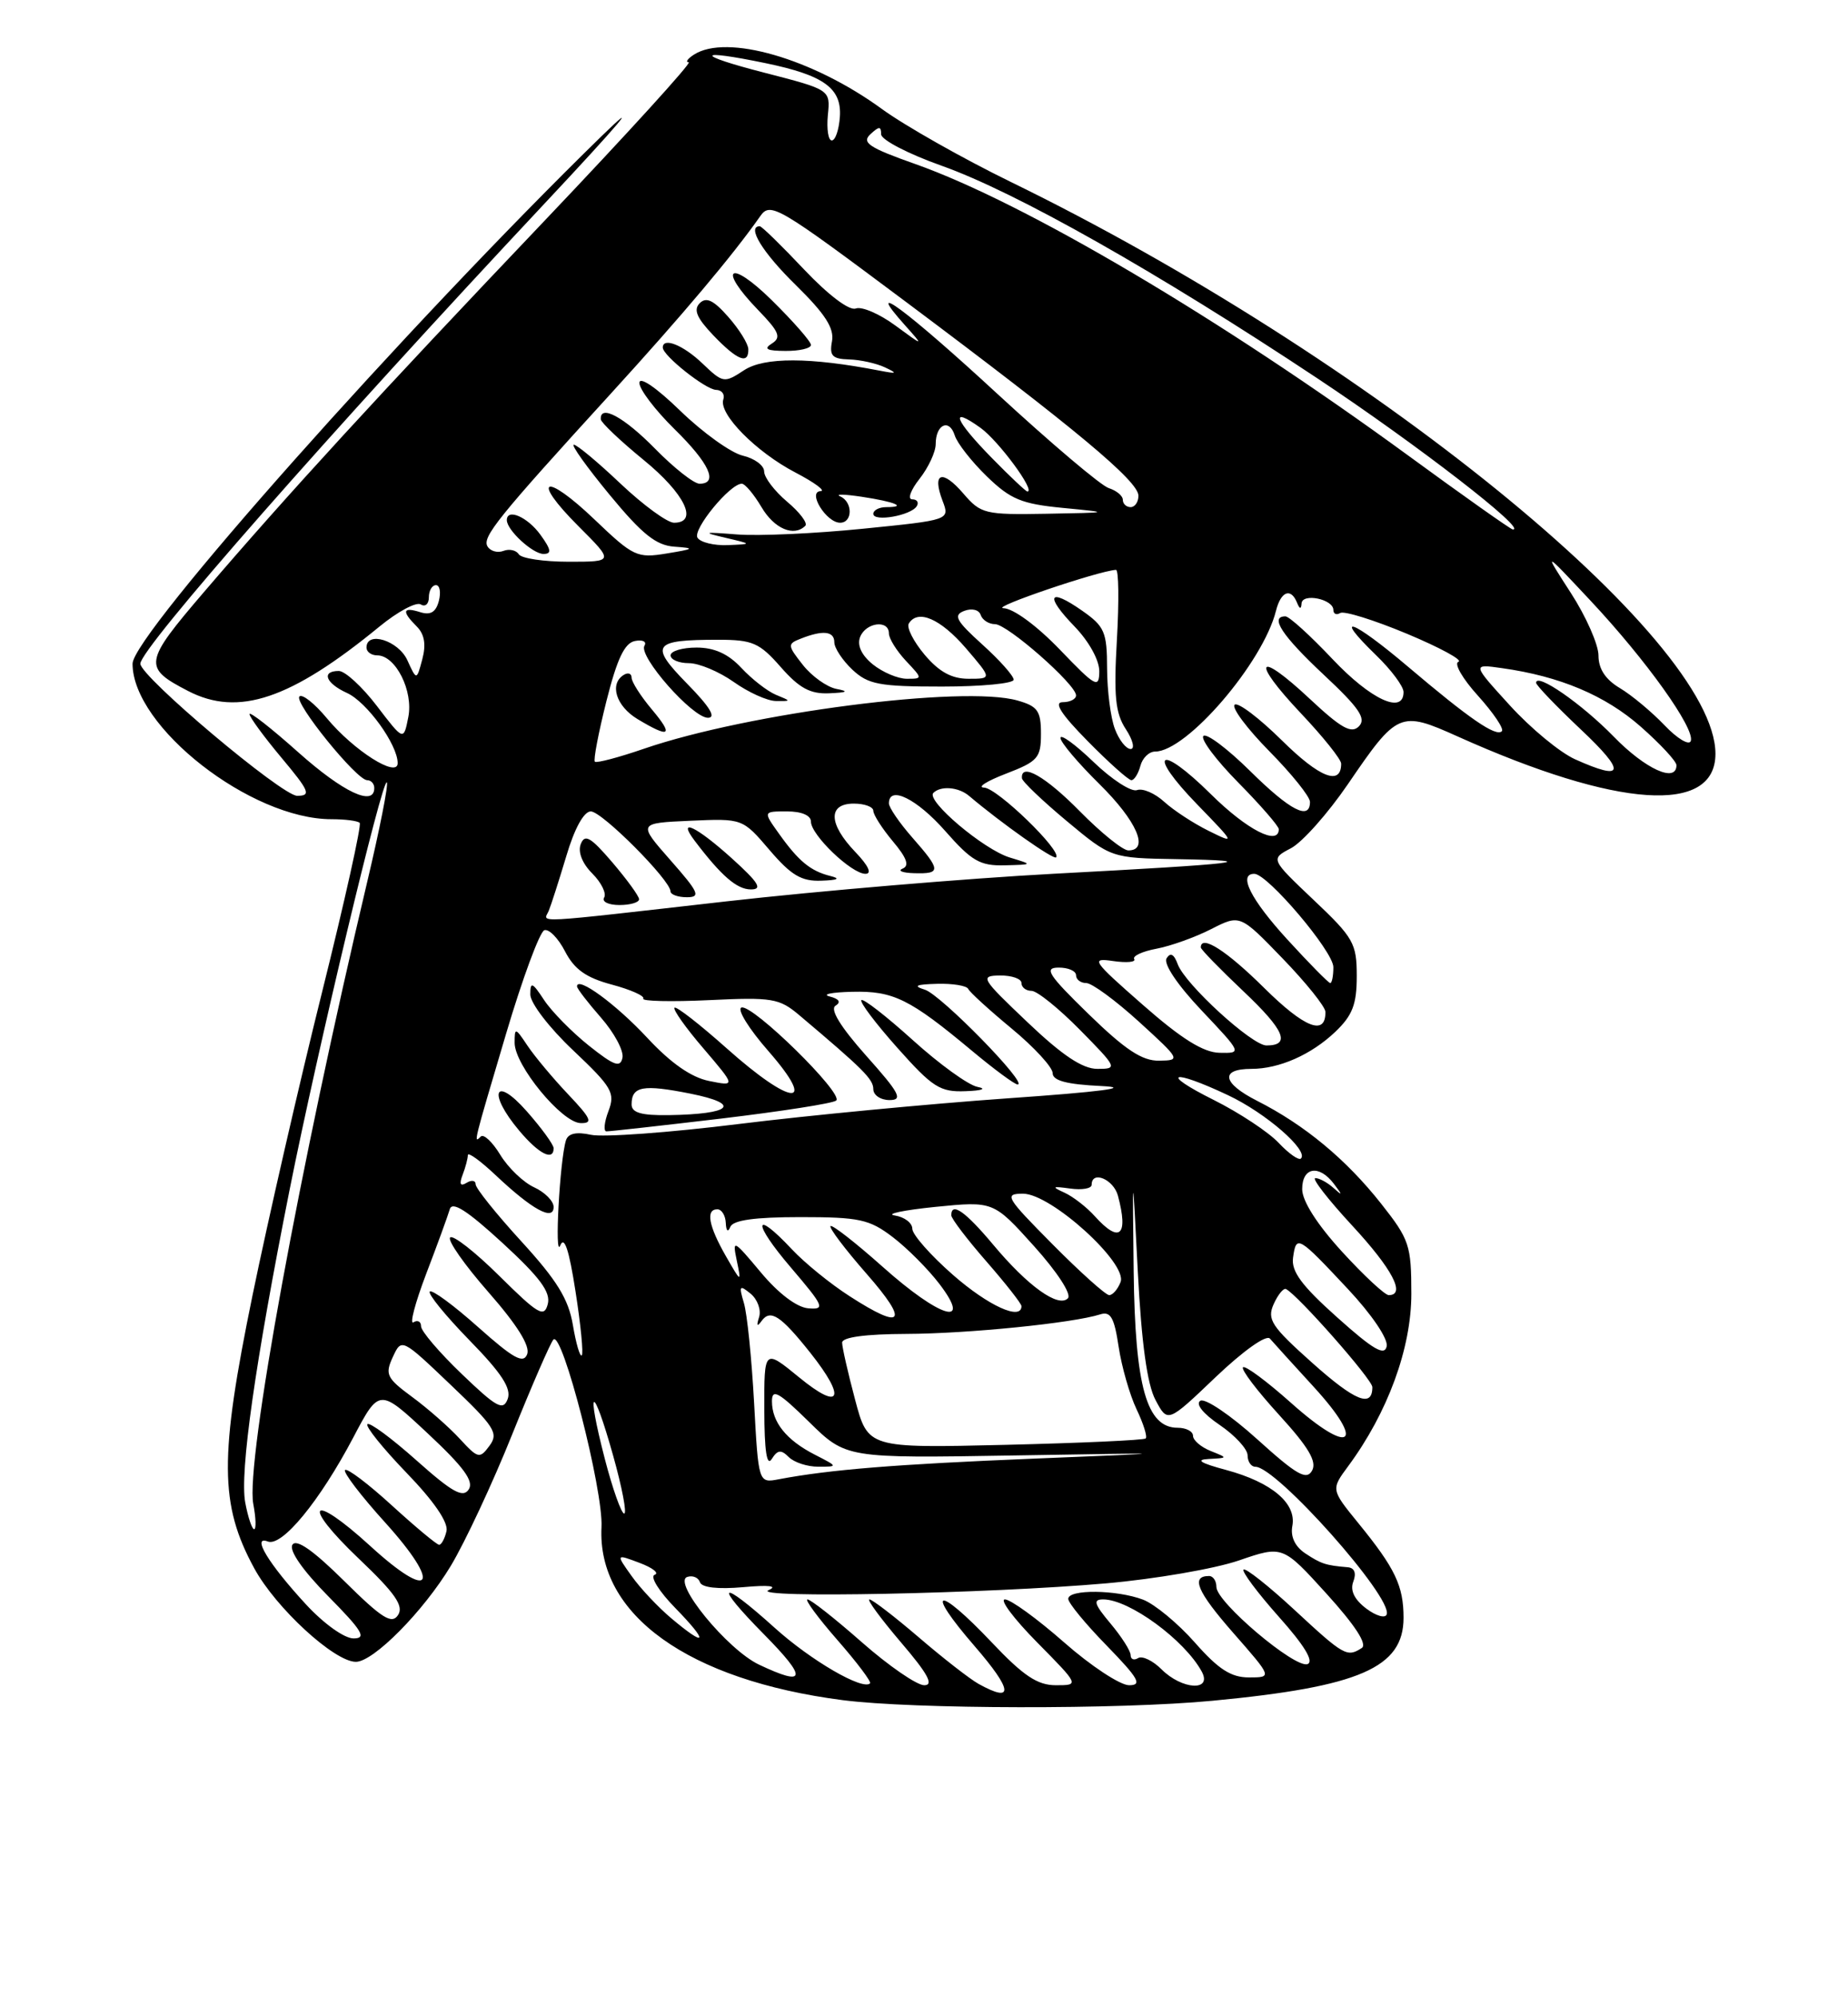 <?xml version="1.0" encoding="UTF-8" standalone="no"?>
<!DOCTYPE svg PUBLIC "-//W3C//DTD SVG 1.1//EN" "http://www.w3.org/Graphics/SVG/1.1/DTD/svg11.dtd" >
<svg xmlns="http://www.w3.org/2000/svg" xmlns:xlink="http://www.w3.org/1999/xlink" version="1.1" viewBox="0 0 237 256">
 <g >
 <path fill="currentColor"
d=" M 155.50 217.99 C 174.36 216.20 180.00 213.75 180.00 207.36 C 180.00 203.26 178.93 201.02 174.19 195.21 C 170.69 190.91 170.69 190.91 172.91 187.91 C 177.97 181.06 181.00 172.81 181.00 165.84 C 181.00 159.61 180.75 158.86 177.12 154.27 C 172.63 148.59 167.31 144.18 161.21 141.09 C 156.75 138.83 156.42 137.00 160.49 137.00 C 164.06 137.00 168.17 135.18 171.25 132.25 C 173.46 130.14 174.00 128.73 174.00 125.10 C 174.00 120.91 173.59 120.19 168.46 115.34 C 162.93 110.10 162.93 110.10 165.56 108.72 C 167.01 107.96 170.29 104.27 172.85 100.53 C 179.20 91.22 179.54 91.07 186.93 94.39 C 207.47 103.61 220.00 104.45 220.00 96.62 C 220.00 81.82 175.37 45.61 129.65 23.33 C 123.52 20.34 116.07 16.13 113.10 13.97 C 104.24 7.50 93.17 4.31 89.00 7.00 C 88.17 7.53 87.87 7.98 88.33 7.98 C 88.78 7.99 80.45 17.14 69.83 28.30 C 48.44 50.77 36.96 63.28 26.16 75.88 C 18.41 84.93 18.31 85.56 24.13 88.57 C 30.57 91.90 37.29 89.64 48.70 80.28 C 51.02 78.38 53.38 77.12 53.96 77.47 C 54.53 77.83 55.00 77.42 55.00 76.56 C 55.00 75.70 55.41 75.00 55.91 75.00 C 56.40 75.00 56.57 75.91 56.28 77.03 C 55.90 78.47 55.21 78.88 53.88 78.46 C 51.63 77.75 51.49 78.35 53.45 80.30 C 54.44 81.29 54.66 82.62 54.16 84.49 C 53.43 87.23 53.43 87.23 52.24 84.62 C 51.08 82.09 47.00 80.83 47.00 83.00 C 47.00 83.55 47.62 84.00 48.38 84.00 C 50.74 84.00 53.04 88.57 52.36 91.93 C 51.76 94.97 51.76 94.97 48.33 90.48 C 46.45 88.02 44.25 86.00 43.45 86.00 C 41.17 86.00 41.75 87.57 44.50 88.82 C 47.05 89.98 50.99 95.43 51.00 97.81 C 51.00 99.78 45.37 96.21 41.92 92.06 C 40.34 90.16 38.76 88.91 38.40 89.27 C 37.65 90.02 45.73 100.00 47.09 100.00 C 47.59 100.00 48.00 100.45 48.00 101.00 C 48.00 103.43 44.02 101.56 38.25 96.42 C 34.81 93.35 32.00 91.15 32.00 91.53 C 32.00 91.91 33.84 94.42 36.09 97.11 C 39.69 101.41 39.94 102.00 38.11 102.00 C 36.16 102.00 18.00 86.72 18.00 85.07 C 18.00 83.10 42.44 55.30 69.92 26.00 C 79.45 15.84 82.47 12.27 77.10 17.50 C 52.37 41.60 17.00 81.37 17.00 85.07 C 17.00 93.16 32.16 105.00 42.51 105.00 C 44.25 105.00 45.88 105.21 46.13 105.47 C 46.39 105.72 44.21 115.51 41.29 127.22 C 38.37 138.92 34.37 156.38 32.39 166.00 C 28.12 186.78 28.15 192.84 32.61 201.02 C 35.37 206.09 42.88 213.00 45.64 213.00 C 47.90 213.00 54.30 206.53 57.82 200.69 C 59.64 197.66 63.19 190.08 65.69 183.84 C 68.20 177.60 70.58 172.14 70.97 171.70 C 72.10 170.45 77.39 191.02 77.14 195.73 C 76.56 206.95 88.27 215.35 108.06 217.91 C 117.11 219.08 143.60 219.13 155.50 217.99 Z  M 125.50 215.83 C 124.40 215.22 120.95 212.54 117.83 209.86 C 114.71 207.19 111.86 205.00 111.50 205.00 C 111.14 205.00 112.96 207.47 115.54 210.50 C 119.00 214.54 119.79 216.00 118.53 216.00 C 117.58 216.00 113.99 213.53 110.54 210.50 C 107.10 207.47 103.96 205.00 103.56 205.00 C 103.17 205.00 104.89 207.34 107.39 210.20 C 109.89 213.06 111.78 215.56 111.58 215.76 C 110.64 216.69 103.98 212.82 99.35 208.64 C 92.26 202.25 91.38 202.80 98.00 209.50 C 103.58 215.15 103.40 216.23 97.34 213.36 C 93.27 211.43 86.18 202.77 88.14 202.12 C 88.83 201.89 89.56 202.19 89.77 202.80 C 89.99 203.48 92.06 203.72 95.32 203.43 C 98.62 203.13 99.80 203.27 98.57 203.81 C 96.10 204.89 126.74 204.27 141.88 202.94 C 148.14 202.39 155.79 201.07 158.88 200.01 C 164.50 198.08 164.50 198.08 170.14 204.29 C 173.81 208.34 175.38 210.76 174.64 211.23 C 172.76 212.45 172.35 212.22 166.03 206.36 C 162.68 203.26 159.73 200.93 159.48 201.18 C 159.24 201.43 161.27 204.15 164.00 207.22 C 167.28 210.89 168.54 212.96 167.69 213.29 C 166.10 213.90 156.00 205.36 156.00 203.41 C 156.00 202.63 155.58 202.00 155.06 202.00 C 152.67 202.00 153.53 204.01 158.16 209.29 C 163.17 215.00 163.17 215.00 160.17 215.00 C 157.87 215.00 156.25 213.95 153.24 210.53 C 151.08 208.08 148.08 205.60 146.59 205.03 C 143.20 203.75 137.00 203.68 137.00 204.93 C 137.00 205.45 139.22 208.15 141.94 210.93 C 146.03 215.14 146.52 216.00 144.80 216.00 C 143.66 216.00 139.90 213.53 136.46 210.50 C 133.01 207.47 129.60 205.00 128.88 205.00 C 128.16 205.00 130.01 207.47 133.00 210.50 C 138.43 216.00 138.43 216.00 135.41 216.00 C 133.05 216.00 131.25 214.80 127.18 210.50 C 120.16 203.09 118.48 203.48 125.00 211.00 C 129.89 216.65 130.07 218.36 125.50 215.83 Z  M 148.96 213.96 C 147.84 212.84 146.49 212.20 145.96 212.52 C 145.43 212.85 145.00 212.68 145.00 212.14 C 145.00 211.60 143.83 209.77 142.41 208.08 C 140.32 205.59 140.14 205.00 141.48 205.00 C 144.82 205.00 151.92 210.20 154.12 214.25 C 155.51 216.81 151.59 216.59 148.96 213.96 Z  M 39.24 205.64 C 34.44 200.44 32.21 196.76 34.35 197.58 C 36.17 198.28 41.00 192.41 45.30 184.26 C 48.64 177.92 48.64 177.92 54.84 183.71 C 59.47 188.03 60.81 189.86 60.11 190.91 C 59.37 192.03 58.00 191.27 53.41 187.18 C 50.23 184.35 47.41 182.26 47.12 182.54 C 46.84 182.82 49.10 185.63 52.14 188.78 C 55.65 192.41 57.52 195.14 57.26 196.25 C 57.04 197.21 56.61 198.00 56.32 198.00 C 56.02 198.00 53.30 195.73 50.26 192.96 C 47.23 190.19 44.52 188.14 44.25 188.42 C 43.98 188.69 46.29 191.72 49.39 195.14 C 56.75 203.28 55.39 205.39 47.47 198.14 C 39.81 191.15 38.52 192.64 46.04 199.80 C 50.68 204.21 51.81 205.84 51.05 207.00 C 50.25 208.23 49.00 207.45 44.15 202.65 C 40.18 198.72 38.00 197.19 37.50 198.00 C 37.05 198.73 38.82 201.28 42.10 204.60 C 46.48 209.04 47.06 210.00 45.34 210.00 C 44.16 210.00 41.52 208.11 39.24 205.64 Z  M 86.09 207.42 C 84.40 206.00 82.11 203.57 81.00 202.00 C 78.98 199.17 78.98 199.17 82.03 200.32 C 83.71 200.95 84.58 201.64 83.95 201.85 C 83.33 202.06 84.52 203.98 86.61 206.11 C 90.93 210.54 90.65 211.26 86.09 207.42 Z  M 175.20 206.16 C 173.68 205.00 173.12 203.84 173.56 202.71 C 173.97 201.63 173.71 200.96 172.86 200.88 C 170.02 200.64 169.44 200.45 167.41 199.11 C 166.07 198.22 165.48 196.96 165.74 195.58 C 166.29 192.69 163.10 189.99 157.25 188.41 C 153.95 187.53 153.26 187.09 155.00 187.00 C 157.50 186.87 157.50 186.87 155.25 185.97 C 154.01 185.47 153.00 184.60 153.00 184.03 C 153.00 183.46 152.11 183.00 151.03 183.00 C 147.05 183.00 145.57 177.72 145.39 163.00 C 145.23 149.50 145.23 149.50 145.92 163.00 C 146.40 172.18 147.12 177.44 148.19 179.44 C 149.75 182.38 149.75 182.38 155.90 176.51 C 159.43 173.15 162.39 171.04 162.86 171.57 C 163.30 172.08 165.84 174.88 168.50 177.78 C 175.25 185.16 173.24 186.64 165.65 179.88 C 162.49 177.06 159.69 174.98 159.41 175.25 C 159.14 175.53 161.22 178.26 164.03 181.34 C 167.82 185.49 168.91 187.33 168.27 188.49 C 167.55 189.77 166.31 189.06 161.21 184.45 C 157.81 181.38 154.54 179.17 153.94 179.54 C 153.29 179.94 154.28 181.19 156.42 182.64 C 158.39 183.98 160.00 185.73 160.00 186.54 C 160.00 187.34 160.45 188.00 161.00 188.00 C 163.71 188.00 178.61 204.73 177.84 206.92 C 177.66 207.46 176.47 207.12 175.20 206.16 Z  M 31.45 192.58 C 30.73 188.72 32.72 174.71 37.14 152.50 C 40.75 134.41 49.04 99.70 49.61 100.28 C 49.84 100.50 48.70 106.27 47.08 113.09 C 38.47 149.36 31.49 187.44 32.48 192.75 C 32.82 194.54 32.87 196.00 32.59 196.00 C 32.32 196.00 31.80 194.46 31.45 192.58 Z  M 77.56 186.97 C 75.11 177.51 76.00 177.17 78.63 186.56 C 79.78 190.65 80.42 194.00 80.05 194.00 C 79.69 194.00 78.56 190.83 77.56 186.97 Z  M 96.71 179.80 C 96.40 174.14 95.82 168.38 95.40 167.00 C 94.74 164.78 94.84 164.65 96.27 165.82 C 97.15 166.55 97.64 167.90 97.35 168.82 C 96.99 169.95 97.10 170.11 97.68 169.30 C 98.81 167.76 100.13 168.63 103.92 173.39 C 108.58 179.26 107.83 180.92 102.50 176.55 C 98.00 172.87 98.00 172.87 98.02 180.68 C 98.03 185.97 98.34 188.02 98.97 187.01 C 99.72 185.82 100.17 185.77 101.16 186.76 C 101.84 187.44 103.55 188.00 104.95 187.99 C 107.49 187.99 107.49 187.98 104.50 186.45 C 100.84 184.58 99.00 182.28 99.00 179.60 C 99.00 177.94 99.86 178.42 103.75 182.24 C 108.50 186.91 108.50 186.91 130.00 186.55 C 151.50 186.19 151.50 186.19 132.50 186.96 C 114.87 187.68 106.43 188.36 99.88 189.60 C 97.27 190.10 97.27 190.10 96.71 179.80 Z  M 58.97 184.42 C 57.61 182.94 54.87 180.53 52.87 179.06 C 49.58 176.64 49.35 176.16 50.37 173.95 C 51.50 171.50 51.50 171.50 57.80 177.50 C 63.43 182.86 63.97 183.69 62.78 185.30 C 61.52 187.01 61.31 186.96 58.97 184.42 Z  M 109.66 179.39 C 108.75 175.97 108.00 172.68 108.00 172.09 C 108.00 171.39 111.00 170.99 116.25 170.97 C 124.15 170.94 137.56 169.59 141.09 168.47 C 142.43 168.04 142.90 168.86 143.46 172.61 C 143.85 175.18 144.88 178.78 145.76 180.63 C 146.64 182.47 147.17 184.15 146.93 184.37 C 146.69 184.59 138.58 184.96 128.91 185.19 C 111.31 185.61 111.31 185.61 109.66 179.39 Z  M 59.22 176.11 C 56.35 173.36 54.00 170.61 54.00 170.00 C 54.00 169.38 53.56 169.15 53.03 169.48 C 52.50 169.81 53.23 167.03 54.65 163.29 C 56.08 159.56 57.44 155.82 57.68 155.00 C 57.98 153.92 59.89 155.13 64.44 159.31 C 69.25 163.73 70.65 165.62 70.25 167.15 C 69.79 168.92 69.04 168.49 64.06 163.56 C 60.94 160.47 58.09 158.24 57.73 158.61 C 57.36 158.97 59.58 162.13 62.64 165.62 C 66.32 169.81 68.01 172.52 67.61 173.57 C 67.12 174.84 65.85 174.13 61.32 170.10 C 58.19 167.31 55.41 165.26 55.12 165.54 C 54.84 165.82 57.13 168.63 60.20 171.78 C 64.34 176.01 65.61 177.97 65.11 179.31 C 64.53 180.86 63.71 180.42 59.22 176.11 Z  M 168.29 174.68 C 163.05 170.00 162.47 169.12 163.34 167.16 C 163.89 165.94 164.60 165.07 164.92 165.22 C 166.39 165.92 176.00 176.81 176.00 177.79 C 176.00 180.48 173.80 179.60 168.29 174.68 Z  M 73.47 169.83 C 72.91 166.50 71.41 164.08 66.87 159.12 C 63.64 155.59 61.00 152.30 61.00 151.80 C 61.00 151.29 60.47 151.21 59.83 151.61 C 59.03 152.10 58.87 151.77 59.33 150.58 C 59.70 149.62 60.00 148.48 60.00 148.05 C 60.00 147.62 61.61 148.78 63.58 150.64 C 68.26 155.05 71.00 156.55 71.00 154.70 C 71.00 153.94 69.87 152.81 68.50 152.18 C 67.12 151.55 65.17 149.68 64.16 148.02 C 63.15 146.36 62.03 145.31 61.66 145.67 C 60.70 146.63 60.69 146.70 64.89 132.54 C 67.00 125.42 69.22 119.43 69.81 119.23 C 70.40 119.03 71.60 120.26 72.47 121.95 C 73.66 124.25 75.17 125.32 78.47 126.20 C 80.90 126.85 82.71 127.66 82.50 128.00 C 82.29 128.33 86.08 128.42 90.92 128.19 C 99.04 127.80 99.94 127.95 102.52 130.13 C 110.71 137.04 112.00 138.32 112.00 139.60 C 112.00 140.37 112.94 141.00 114.08 141.00 C 115.84 141.00 115.37 140.11 111.08 135.31 C 107.79 131.61 106.41 129.36 107.15 128.91 C 107.89 128.45 107.62 128.03 106.40 127.72 C 105.35 127.45 106.65 127.18 109.29 127.12 C 114.57 126.99 116.66 128.02 124.66 134.69 C 127.50 137.06 130.13 139.00 130.51 139.00 C 131.93 139.00 120.64 127.47 118.61 126.85 C 117.05 126.37 117.45 126.17 120.17 126.10 C 122.18 126.04 123.98 126.34 124.17 126.75 C 124.35 127.16 126.86 129.45 129.75 131.84 C 132.64 134.23 135.00 136.80 135.00 137.55 C 135.00 138.51 136.79 138.99 141.25 139.20 C 145.36 139.40 141.23 139.94 129.17 140.78 C 119.09 141.49 103.59 142.97 94.71 144.07 C 85.84 145.17 77.32 145.79 75.79 145.45 C 73.91 145.04 72.86 145.27 72.58 146.17 C 71.79 148.70 71.09 161.49 71.85 159.64 C 72.37 158.35 72.98 160.18 73.81 165.54 C 74.48 169.82 74.84 173.50 74.61 173.72 C 74.38 173.95 73.87 172.20 73.47 169.83 Z  M 71.00 147.17 C 71.00 146.71 69.44 144.57 67.54 142.42 C 63.40 137.73 62.51 140.08 66.59 144.92 C 69.10 147.91 71.00 148.87 71.00 147.17 Z  M 92.50 143.37 C 100.20 142.45 106.83 141.42 107.24 141.06 C 108.24 140.19 96.50 128.67 95.09 129.14 C 94.48 129.34 96.04 131.87 98.57 134.75 C 104.95 142.06 101.54 141.81 93.20 134.37 C 89.74 131.29 86.73 128.94 86.50 129.16 C 86.28 129.39 87.95 131.75 90.23 134.40 C 94.36 139.24 94.36 139.24 90.93 138.55 C 88.64 138.09 86.01 136.25 83.00 133.01 C 79.01 128.72 74.00 125.05 74.00 126.43 C 74.00 126.71 75.39 128.51 77.08 130.44 C 78.77 132.37 80.01 134.67 79.83 135.57 C 79.56 136.89 78.76 136.60 75.52 134.02 C 73.34 132.28 70.75 129.65 69.78 128.18 C 68.27 125.88 68.01 125.78 68.01 127.46 C 68.00 128.55 70.45 131.75 73.51 134.63 C 78.51 139.36 78.92 140.08 78.03 142.42 C 77.49 143.84 77.38 145.01 77.77 145.01 C 78.17 145.02 84.80 144.28 92.50 143.37 Z  M 72.85 140.25 C 70.90 138.19 68.56 135.39 67.65 134.03 C 66.08 131.68 66.00 131.66 66.00 133.67 C 66.00 136.54 72.04 143.88 74.45 143.95 C 76.09 143.99 75.83 143.39 72.85 140.25 Z  M 125.36 139.31 C 124.18 139.08 120.45 136.38 117.07 133.32 C 113.68 130.26 110.71 127.95 110.47 128.19 C 110.23 128.44 112.31 131.19 115.10 134.32 C 119.61 139.38 120.56 139.99 123.83 139.86 C 125.94 139.79 126.59 139.55 125.36 139.31 Z  M 171.50 168.86 C 166.92 164.77 165.58 162.95 165.83 161.19 C 166.24 158.25 166.45 158.37 172.84 165.19 C 175.90 168.45 178.03 171.59 177.84 172.55 C 177.58 173.84 176.12 173.00 171.50 168.86 Z  M 108.95 166.13 C 106.50 164.56 103.18 161.86 101.56 160.13 C 96.60 154.84 96.47 156.67 101.41 162.44 C 105.69 167.46 105.87 167.87 103.66 167.69 C 102.19 167.57 99.83 165.79 97.57 163.08 C 94.04 158.86 93.91 158.80 94.49 161.58 C 95.09 164.44 95.06 164.43 93.09 161.00 C 90.87 157.12 90.48 155.00 92.00 155.00 C 92.55 155.00 93.04 155.79 93.08 156.75 C 93.13 157.80 93.36 158.00 93.66 157.25 C 94.01 156.39 96.80 156.00 102.65 156.00 C 110.22 156.00 111.50 156.28 114.50 158.57 C 116.35 159.98 119.04 162.68 120.48 164.57 C 124.78 170.21 120.55 168.93 113.20 162.37 C 109.74 159.29 106.73 156.94 106.51 157.15 C 106.30 157.37 108.38 160.12 111.14 163.27 C 116.64 169.54 115.84 170.58 108.95 166.13 Z  M 122.23 163.42 C 119.35 160.90 117.00 158.24 117.00 157.49 C 117.00 156.75 115.99 155.98 114.75 155.79 C 113.51 155.60 115.85 155.11 119.96 154.69 C 127.41 153.95 127.41 153.95 132.61 159.72 C 135.58 163.02 137.45 165.89 136.96 166.40 C 135.75 167.67 131.82 164.86 127.36 159.52 C 123.80 155.27 122.00 154.01 122.00 155.77 C 122.00 156.19 124.03 158.85 126.50 161.68 C 128.97 164.51 131.00 167.09 131.00 167.41 C 131.00 169.31 126.76 167.38 122.23 163.42 Z  M 135.00 159.50 C 128.97 153.42 128.73 153.00 131.21 153.00 C 134.79 153.00 144.63 161.92 143.71 164.32 C 143.35 165.25 142.70 166.00 142.25 166.00 C 141.81 166.00 138.54 163.07 135.00 159.50 Z  M 172.10 160.42 C 168.91 156.93 167.00 153.93 167.00 152.42 C 167.00 149.58 169.17 149.22 171.08 151.75 C 172.21 153.24 172.19 153.31 171.00 152.25 C 170.23 151.56 169.19 151.00 168.69 151.00 C 168.19 151.00 170.31 153.73 173.39 157.06 C 178.56 162.64 180.33 166.00 178.10 166.00 C 177.61 166.00 174.91 163.49 172.10 160.42 Z  M 140.40 155.88 C 139.36 154.72 137.60 153.36 136.50 152.86 C 134.82 152.10 134.94 152.02 137.25 152.34 C 138.76 152.55 140.00 152.34 140.00 151.86 C 140.00 149.98 142.80 151.14 143.37 153.25 C 144.75 158.40 143.59 159.43 140.40 155.88 Z  M 163.98 146.48 C 162.68 145.10 158.93 142.62 155.65 140.98 C 148.61 137.47 150.22 136.94 157.50 140.38 C 162.33 142.65 167.87 147.47 166.84 148.49 C 166.57 148.77 165.28 147.86 163.98 146.48 Z  M 131.78 131.03 C 125.81 125.36 125.63 125.07 128.25 125.03 C 129.76 125.02 131.00 125.45 131.00 126.00 C 131.00 126.55 131.58 127.00 132.29 127.00 C 133.00 127.00 135.79 129.25 138.50 132.00 C 143.30 136.87 143.35 137.00 140.74 137.00 C 138.83 137.00 136.25 135.28 131.78 131.03 Z  M 139.65 130.02 C 134.44 124.95 133.84 124.03 135.75 124.02 C 136.99 124.01 138.00 124.45 138.00 125.00 C 138.00 125.55 138.59 126.00 139.31 126.00 C 140.03 126.00 143.07 128.23 146.06 130.95 C 151.40 135.82 151.45 135.91 148.65 135.95 C 146.49 135.99 144.32 134.56 139.65 130.02 Z  M 146.57 128.80 C 140.07 123.10 139.83 122.75 142.76 123.18 C 144.49 123.43 145.70 123.32 145.46 122.93 C 145.21 122.54 146.50 121.94 148.31 121.60 C 150.13 121.26 153.28 120.13 155.32 119.09 C 159.03 117.20 159.03 117.20 164.49 122.85 C 167.50 125.96 169.97 129.04 169.98 129.69 C 170.03 132.82 167.31 131.76 162.12 126.62 C 157.28 121.83 154.00 119.74 154.00 121.44 C 154.00 121.69 156.47 124.22 159.48 127.07 C 164.74 132.04 165.57 134.00 162.42 134.00 C 160.56 134.00 151.99 126.16 151.04 123.59 C 150.56 122.28 150.10 122.04 149.61 122.83 C 149.18 123.52 150.99 126.23 154.09 129.50 C 159.29 135.00 159.29 135.00 156.40 134.94 C 154.33 134.90 151.52 133.15 146.57 128.80 Z  M 165.10 120.42 C 160.39 115.27 158.75 112.00 160.86 112.00 C 162.56 112.00 171.00 121.95 171.00 123.96 C 171.00 125.08 170.82 126.00 170.60 126.00 C 170.38 126.00 167.91 123.49 165.10 120.42 Z  M 70.37 116.75 C 70.66 116.06 71.67 112.91 72.62 109.75 C 73.67 106.19 74.88 104.00 75.77 104.00 C 77.20 104.00 85.97 112.80 85.99 114.25 C 86.00 114.66 86.94 115.00 88.08 115.00 C 89.90 115.00 89.63 114.39 85.98 110.25 C 81.80 105.50 81.80 105.50 88.51 105.20 C 95.23 104.90 95.23 104.90 98.69 108.95 C 101.47 112.20 102.79 112.98 105.33 112.88 C 107.46 112.81 107.84 112.61 106.50 112.28 C 103.95 111.65 102.41 110.38 99.89 106.84 C 97.86 104.00 97.86 104.00 100.93 104.00 C 102.80 104.00 104.00 104.51 104.00 105.31 C 104.00 107.02 109.20 112.00 110.99 112.00 C 111.86 112.00 111.37 110.95 109.69 109.20 C 106.23 105.59 106.16 103.00 109.50 103.00 C 110.88 103.00 112.00 103.42 112.00 103.92 C 112.00 104.43 113.13 106.19 114.51 107.84 C 116.29 109.95 116.66 110.97 115.76 111.33 C 115.07 111.61 115.74 111.88 117.25 111.92 C 120.72 112.02 120.69 111.55 117.00 107.35 C 115.35 105.47 114.00 103.50 114.00 102.97 C 114.00 100.62 117.57 102.37 121.21 106.50 C 124.60 110.36 125.69 110.99 128.83 110.91 C 132.50 110.82 132.50 110.82 129.50 109.91 C 126.15 108.89 118.72 102.61 119.70 101.63 C 120.65 100.68 122.94 100.87 124.29 102.02 C 128.41 105.51 135.10 110.23 135.44 109.89 C 136.24 109.09 127.89 101.00 126.21 100.95 C 125.27 100.92 126.53 100.12 129.00 99.17 C 133.11 97.59 133.50 97.15 133.50 94.04 C 133.50 91.12 133.08 90.52 130.50 89.79 C 123.57 87.80 95.97 91.37 82.58 95.97 C 79.33 97.09 76.50 97.83 76.29 97.63 C 76.08 97.42 76.75 93.93 77.77 89.87 C 79.13 84.46 80.10 82.41 81.43 82.16 C 82.42 81.96 82.97 82.24 82.65 82.76 C 81.83 84.09 88.80 92.00 90.79 92.00 C 91.89 92.00 91.03 90.59 88.13 87.64 C 83.24 82.65 83.70 82.00 92.11 82.00 C 96.52 82.00 97.40 82.39 100.13 85.50 C 102.51 88.21 103.92 88.97 106.35 88.86 C 108.67 88.76 108.91 88.61 107.27 88.30 C 106.04 88.06 104.10 86.67 102.96 85.22 C 100.98 82.71 100.97 82.53 102.69 81.86 C 105.54 80.73 107.00 80.89 107.00 82.33 C 107.00 83.05 108.04 84.63 109.31 85.83 C 111.34 87.73 112.76 88.00 120.81 88.00 C 125.87 88.00 130.00 87.60 130.00 87.12 C 130.00 86.63 128.19 84.60 125.97 82.60 C 122.60 79.55 122.22 78.85 123.66 78.30 C 124.63 77.93 125.55 78.15 125.77 78.82 C 125.99 79.47 126.81 80.00 127.61 80.00 C 129.19 80.00 138.00 87.73 138.00 89.13 C 138.00 89.61 137.23 90.00 136.29 90.00 C 135.10 90.00 136.08 91.53 139.50 95.00 C 142.21 97.75 144.73 100.00 145.10 100.00 C 145.46 100.00 145.98 99.17 146.25 98.17 C 146.51 97.16 147.36 96.33 148.14 96.33 C 152.19 96.33 161.97 84.95 163.64 78.29 C 164.27 75.78 165.55 75.29 166.34 77.25 C 166.68 78.09 166.87 78.12 166.92 77.34 C 167.01 75.97 171.00 76.79 171.00 78.18 C 171.00 78.69 171.40 78.87 171.88 78.57 C 172.37 78.27 176.22 79.47 180.46 81.24 C 184.69 83.01 187.65 84.62 187.04 84.82 C 186.43 85.02 187.56 86.99 189.55 89.18 C 191.53 91.38 192.91 93.42 192.61 93.72 C 191.86 94.48 188.45 92.13 180.57 85.45 C 173.41 79.38 170.76 78.44 176.51 84.01 C 178.43 85.87 180.00 87.98 180.00 88.70 C 180.00 91.61 175.81 89.68 170.91 84.50 C 168.05 81.47 165.33 79.00 164.85 79.00 C 162.79 79.00 164.41 81.47 169.75 86.47 C 174.30 90.72 175.25 92.10 174.28 93.09 C 173.32 94.08 172.01 93.35 167.97 89.57 C 161.16 83.20 160.35 84.56 166.84 91.43 C 169.68 94.43 172.00 97.33 172.00 97.88 C 172.00 100.76 169.24 99.68 164.43 94.93 C 161.47 92.01 158.73 89.94 158.33 90.33 C 157.94 90.73 159.95 93.41 162.81 96.31 C 165.66 99.20 168.00 102.11 168.00 102.78 C 168.00 105.21 165.46 103.90 160.31 98.81 C 157.41 95.95 154.73 93.94 154.33 94.33 C 153.94 94.73 155.95 97.41 158.81 100.31 C 161.66 103.20 164.00 105.89 164.00 106.28 C 164.00 108.46 159.91 106.36 155.31 101.81 C 148.58 95.16 146.99 96.37 153.56 103.13 C 158.44 108.16 158.46 108.20 155.00 106.49 C 153.07 105.54 150.52 103.87 149.32 102.78 C 148.12 101.68 146.55 101.00 145.82 101.27 C 145.09 101.54 142.59 99.92 140.25 97.67 C 137.91 95.42 136.00 94.03 136.00 94.58 C 136.00 95.13 138.25 97.79 141.00 100.50 C 145.79 105.22 147.44 109.00 144.71 109.00 C 144.00 109.00 141.21 106.75 138.50 104.00 C 134.08 99.51 130.90 97.70 131.06 99.75 C 131.09 100.16 133.68 102.63 136.81 105.24 C 142.50 109.98 142.50 109.98 151.00 110.12 C 162.51 110.32 159.16 110.72 135.17 111.99 C 123.99 112.59 105.09 114.18 93.17 115.53 C 67.69 118.42 69.70 118.31 70.37 116.75 Z  M 81.96 115.25 C 81.94 114.84 80.39 112.71 78.52 110.52 C 75.75 107.29 75.00 106.85 74.48 108.19 C 74.09 109.20 74.67 110.67 75.96 111.96 C 77.12 113.12 77.80 114.51 77.48 115.04 C 77.15 115.57 78.03 116.00 79.44 116.00 C 80.85 116.00 81.98 115.66 81.96 115.25 Z  M 93.88 110.04 C 89.33 105.93 86.78 104.71 89.08 107.75 C 92.50 112.26 94.50 114.00 96.30 114.00 C 97.83 114.00 97.31 113.14 93.88 110.04 Z  M 83.59 90.92 C 82.17 89.23 81.00 87.40 81.00 86.86 C 81.00 86.32 80.55 86.16 80.00 86.50 C 78.12 87.66 79.00 90.50 81.75 92.16 C 85.92 94.67 86.45 94.32 83.59 90.92 Z  M 99.50 89.05 C 98.40 88.59 96.41 87.04 95.08 85.61 C 93.40 83.81 91.62 83.00 89.33 83.00 C 87.50 83.00 86.00 83.45 86.00 84.00 C 86.00 84.55 87.06 85.00 88.35 85.00 C 89.65 85.00 92.23 86.09 94.10 87.41 C 95.97 88.74 98.40 89.84 99.50 89.85 C 101.50 89.87 101.50 89.87 99.50 89.05 Z  M 202.00 97.32 C 200.07 96.46 196.31 93.35 193.64 90.42 C 188.78 85.09 188.78 85.09 192.64 85.64 C 200.06 86.68 205.88 89.14 210.42 93.14 C 212.94 95.36 215.00 97.58 215.00 98.08 C 215.00 100.40 211.01 98.58 206.96 94.42 C 202.87 90.22 197.00 86.15 197.00 87.52 C 197.00 87.83 199.59 90.53 202.75 93.51 C 208.58 99.00 208.35 100.18 202.00 97.32 Z  M 142.98 93.43 C 142.44 92.02 141.99 88.54 141.98 85.68 C 141.97 81.00 141.66 80.29 138.79 78.28 C 134.46 75.25 133.95 76.32 137.82 80.31 C 139.66 82.22 140.99 84.62 140.98 86.05 C 140.96 88.29 140.52 88.05 135.91 83.25 C 132.95 80.18 129.95 77.98 128.68 77.95 C 126.94 77.90 140.84 73.18 143.12 73.04 C 143.47 73.02 143.52 77.04 143.24 81.97 C 142.82 89.25 143.04 91.41 144.39 93.47 C 145.30 94.86 145.57 96.00 145.00 96.00 C 144.42 96.00 143.51 94.85 142.98 93.43 Z  M 213.48 92.97 C 211.84 91.25 209.26 89.10 207.75 88.20 C 205.90 87.10 205.00 85.74 205.00 84.02 C 205.00 82.62 203.40 79.00 201.45 75.99 C 197.90 70.50 197.90 70.50 203.99 77.00 C 211.13 84.62 217.38 93.36 216.84 94.97 C 216.64 95.59 215.12 94.69 213.48 92.97 Z  M 111.94 85.16 C 110.49 83.98 109.90 82.72 110.30 81.66 C 111.03 79.77 114.00 79.39 114.00 81.19 C 114.00 81.84 114.98 83.41 116.17 84.69 C 118.34 86.99 118.34 87.00 116.29 87.00 C 115.15 87.00 113.20 86.17 111.94 85.16 Z  M 118.58 83.92 C 117.15 82.22 116.24 80.42 116.55 79.92 C 117.71 78.04 120.60 79.29 123.87 83.08 C 127.23 87.00 127.23 87.00 124.20 87.00 C 122.05 87.00 120.43 86.11 118.58 83.92 Z  M 66.53 71.04 C 66.20 70.52 65.32 70.32 64.57 70.61 C 63.82 70.90 62.90 70.65 62.53 70.05 C 61.79 68.86 63.79 66.38 78.42 50.36 C 87.53 40.38 93.99 32.71 97.49 27.72 C 98.80 25.84 99.69 26.37 116.18 38.69 C 137.94 54.96 146.00 61.67 146.00 63.54 C 146.00 64.34 145.55 65.00 145.00 65.00 C 144.45 65.00 144.00 64.58 144.00 64.07 C 144.00 63.55 143.19 62.88 142.19 62.56 C 141.20 62.25 134.79 56.82 127.94 50.51 C 116.34 39.80 110.49 35.47 116.08 41.71 C 118.50 44.42 118.50 44.42 114.82 41.72 C 112.80 40.23 110.52 39.25 109.75 39.54 C 108.93 39.86 106.24 37.83 103.12 34.54 C 100.24 31.49 97.69 29.00 97.44 29.00 C 95.73 29.00 97.77 32.34 102.06 36.54 C 105.83 40.24 107.01 42.07 106.70 43.75 C 106.35 45.60 106.74 46.01 108.89 46.07 C 110.32 46.11 112.40 46.57 113.50 47.09 C 115.16 47.87 115.04 47.94 112.78 47.50 C 103.85 45.77 98.02 45.76 95.43 47.45 C 92.87 49.13 92.73 49.11 90.09 46.59 C 87.63 44.23 85.00 43.18 85.00 44.55 C 85.00 45.58 90.50 49.94 91.83 49.97 C 92.57 49.99 92.99 50.54 92.76 51.21 C 92.15 53.05 96.96 57.93 102.00 60.56 C 104.47 61.85 105.93 62.93 105.24 62.95 C 103.51 63.02 105.97 67.00 107.74 67.00 C 109.37 67.00 109.38 64.33 107.75 63.62 C 107.06 63.31 108.30 63.34 110.50 63.67 C 114.77 64.31 116.42 65.00 113.67 65.00 C 112.75 65.00 112.00 65.39 112.00 65.86 C 112.00 66.93 116.83 66.08 117.57 64.88 C 117.87 64.40 117.61 64.00 116.99 64.00 C 116.36 64.00 116.79 62.81 117.93 61.37 C 119.07 59.92 120.00 57.92 120.00 56.92 C 120.00 54.40 121.74 53.59 122.44 55.80 C 122.75 56.80 124.61 59.17 126.56 61.06 C 129.59 64.00 131.01 64.59 136.30 65.10 C 142.50 65.70 142.50 65.70 134.20 65.85 C 126.30 65.99 125.79 65.87 123.54 63.25 C 120.83 60.10 119.50 60.57 120.88 64.19 C 121.82 66.65 121.82 66.65 110.66 67.77 C 104.52 68.39 97.25 68.72 94.50 68.50 C 90.21 68.16 90.00 68.22 93.00 68.92 C 96.50 69.74 96.50 69.74 93.31 69.87 C 91.55 69.94 89.82 69.51 89.45 68.92 C 88.80 67.87 93.62 62.00 95.13 62.00 C 95.55 62.00 96.68 63.35 97.66 65.00 C 99.30 67.78 101.82 68.85 103.28 67.39 C 103.61 67.05 102.56 65.66 100.94 64.30 C 99.33 62.94 98.00 61.20 98.00 60.43 C 98.00 59.66 96.76 58.75 95.25 58.40 C 93.74 58.04 90.14 55.46 87.25 52.66 C 84.16 49.66 82.00 48.19 82.00 49.08 C 82.00 49.91 84.03 52.57 86.50 55.00 C 90.98 59.39 92.17 62.00 89.71 62.00 C 89.00 62.00 86.43 59.98 84.00 57.50 C 80.01 53.44 76.92 51.77 77.05 53.75 C 77.08 54.16 79.55 56.51 82.55 58.96 C 87.83 63.27 89.63 67.00 86.44 67.00 C 85.58 67.00 82.50 64.75 79.59 62.00 C 76.69 59.25 73.99 57.00 73.59 57.00 C 73.20 57.00 75.27 59.89 78.19 63.43 C 82.36 68.48 84.14 69.91 86.50 70.07 C 89.17 70.26 89.06 70.36 85.50 70.94 C 81.71 71.57 81.22 71.34 76.27 66.61 C 69.83 60.45 67.97 61.24 74.22 67.48 C 78.74 72.00 78.74 72.00 72.93 72.00 C 69.73 72.00 66.85 71.57 66.53 71.04 Z  M 69.30 68.53 C 67.64 66.25 65.00 65.11 65.00 66.67 C 65.00 67.95 68.32 71.00 69.70 71.00 C 70.78 71.00 70.69 70.45 69.30 68.53 Z  M 95.97 44.75 C 95.95 44.06 94.80 42.20 93.40 40.62 C 91.52 38.48 90.58 38.02 89.74 38.86 C 88.90 39.70 89.36 40.76 91.49 42.99 C 94.57 46.20 96.02 46.77 95.97 44.75 Z  M 104.00 44.21 C 104.00 43.78 101.75 41.21 99.00 38.50 C 93.56 33.14 91.95 34.29 97.24 39.75 C 99.93 42.53 100.23 43.25 98.99 44.03 C 97.88 44.73 98.33 44.97 100.75 44.98 C 102.54 44.99 104.00 44.65 104.00 44.21 Z  M 180.52 58.33 C 156.59 40.86 131.45 26.00 117.37 21.02 C 111.45 18.93 110.47 18.28 111.62 17.21 C 112.75 16.16 113.00 16.16 113.00 17.21 C 113.00 17.92 116.49 19.73 120.75 21.24 C 130.28 24.62 148.47 34.90 168.99 48.52 C 181.75 56.99 196.07 68.06 194.00 67.86 C 193.72 67.83 187.66 63.55 180.52 58.33 Z  M 127.21 58.71 C 122.41 53.82 121.69 51.93 125.75 54.84 C 128.06 56.50 132.86 63.00 131.76 63.00 C 131.57 63.00 129.52 61.07 127.21 58.71 Z  M 106.17 14.75 C 106.50 11.50 106.50 11.50 98.00 9.31 C 89.05 7.01 89.18 6.23 98.20 8.10 C 105.67 9.65 107.97 11.31 107.71 14.99 C 107.59 16.65 107.13 18.00 106.67 18.00 C 106.22 18.00 106.00 16.54 106.17 14.75 Z  M 81.00 141.56 C 81.00 139.22 82.45 138.96 88.57 140.18 C 95.18 141.51 93.85 142.81 85.75 142.93 C 82.25 142.98 81.00 142.62 81.00 141.56 Z "/>
</g>
</svg>
